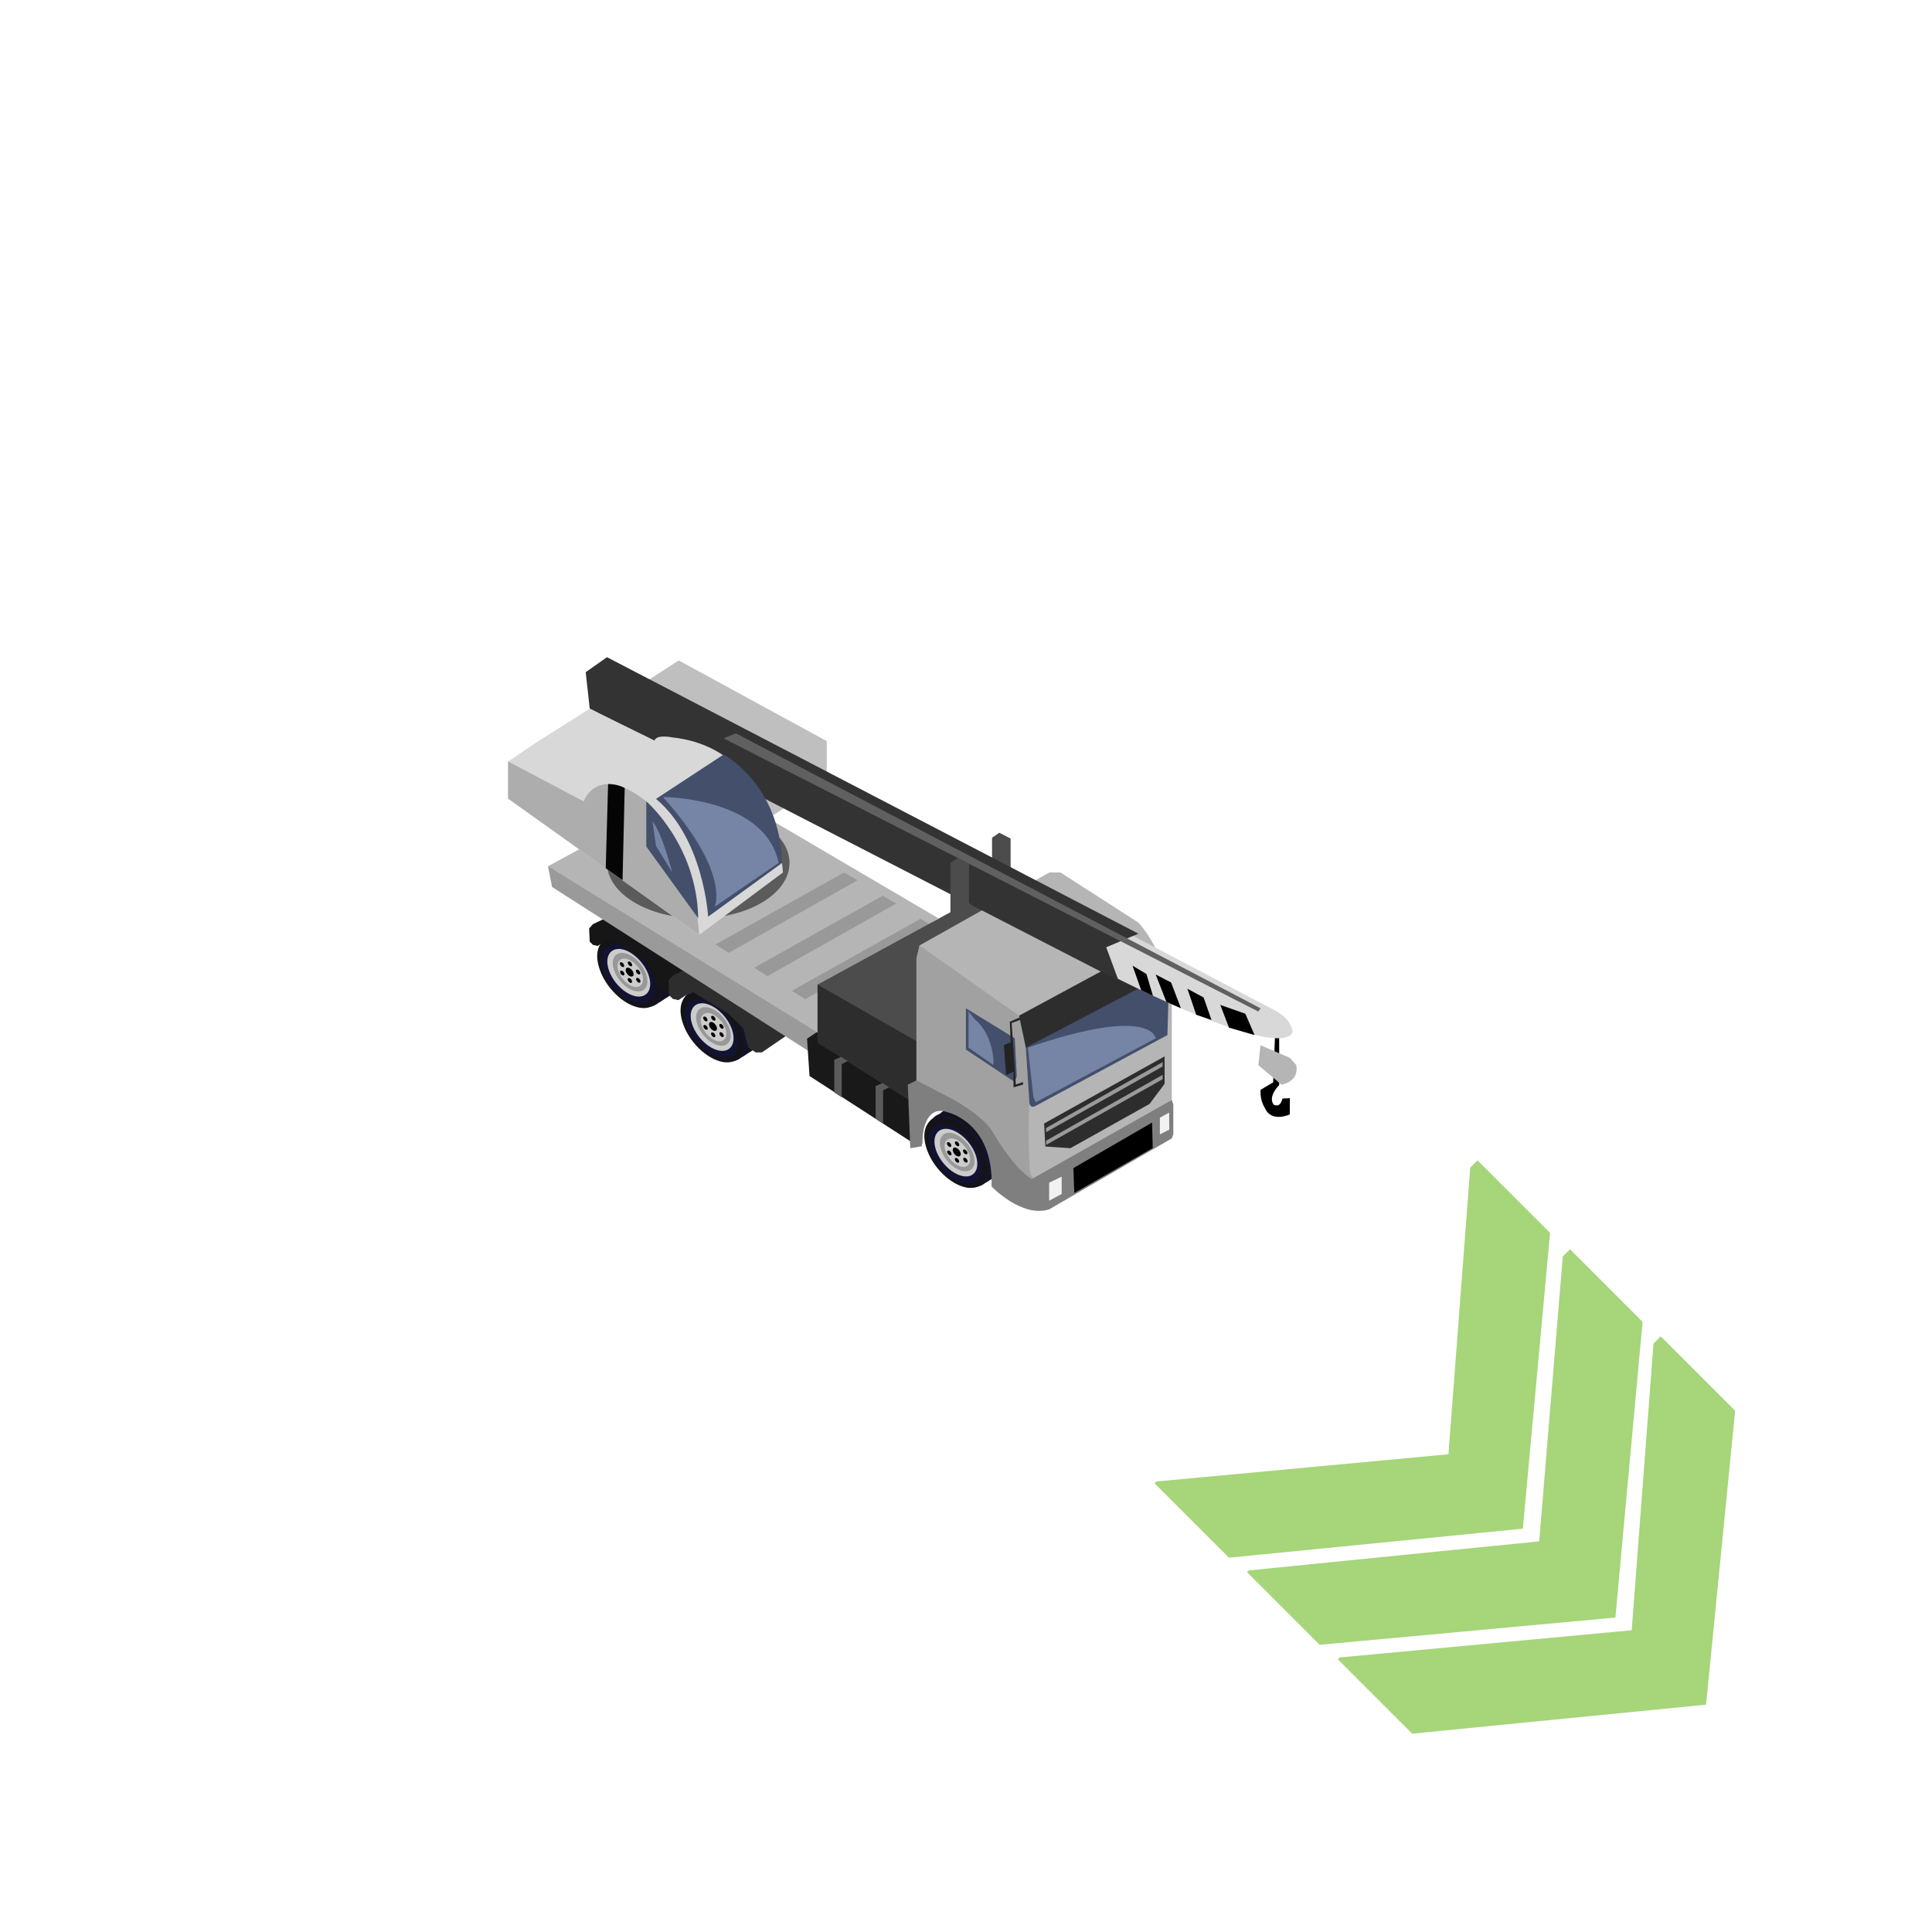 <?xml version="1.0" encoding="utf-8"?>
<!-- Generator: Adobe Illustrator 16.0.0, SVG Export Plug-In . SVG Version: 6.00 Build 0)  -->
<!DOCTYPE svg PUBLIC "-//W3C//DTD SVG 1.1//EN" "http://www.w3.org/Graphics/SVG/1.1/DTD/svg11.dtd">
<svg version="1.1" id="Layer_1" xmlns="http://www.w3.org/2000/svg" xmlns:xlink="http://www.w3.org/1999/xlink" x="0px" y="0px"
	 width="200px" height="200px" viewBox="0 0 200 200" enable-background="new 0 0 200 200" xml:space="preserve">
<path fill="#EAEAEA" stroke="#010101" stroke-miterlimit="10" d="M52.599,118.072"/>
<g id="Direction">
	<g transform="rotate({{angle}} 50 50)">
		<polygon id="arrow" opacity="0.7" fill="#80C342" enable-background="new    " points="160.463,127.631 157.646,158.248 
			127.221,161.252 119.52,153.552 119.707,153.363 149.943,150.547 152.199,120.872 152.951,120.12 		">
		
			<animate  fill="remove" accumulate="none" additive="replace" begin="0s;anim_arrow3.end" values="0.5; 0" restart="always" calcMode="linear" dur="0.5s" attributeName="opacity" id="anim_arrow1">
			</animate>
		</polygon>
		<polygon id="arrow2" opacity="0.7" fill="#80C342" enable-background="new    " points="170.041,136.836 167.225,167.448 
			136.611,170.268 129.1,162.755 129.287,162.566 159.336,159.561 161.779,130.074 162.529,129.324 		">
		
			<animate  fill="remove" accumulate="none" additive="replace" begin="anim_arrow1.end" values="0.5; 0" restart="always" calcMode="linear" dur="0.5s" attributeName="opacity" id="anim_arrow2">
			</animate>
		</polygon>
		<polygon id="arrow3" opacity="0.7" fill="#80C342" enable-background="new    " points="179.621,146.038 176.613,176.465 
			146.189,179.469 138.49,171.768 138.678,171.58 168.914,168.764 171.168,139.09 171.921,138.338 		">
		
			<animate  fill="remove" accumulate="none" additive="replace" begin="anim_arrow2.end" values="0.5; 0" restart="always" calcMode="linear" dur="0.5s" attributeName="opacity" id="anim_arrow3">
			</animate>
		</polygon>
	</g>
</g>
<g id="Tire_1_">
	<path fill="#141318" d="M74.767,101.24c1.787,0.309,3.742,2.203,4.386,4.225c0.642,2.018-0.279,3.41-2.046,3.09
		c-1.788-0.31-3.742-2.209-4.385-4.225C72.079,102.329,72.985,100.936,74.767,101.24z"/>
	<path fill="#121332" d="M74.415,101.531c1.756,0.308,3.693,2.189,4.324,4.197c0.629,2.019-0.275,3.401-2.034,3.09
		c-1.752-0.313-3.694-2.193-4.321-4.2C71.752,102.602,72.661,101.221,74.415,101.531z"/>
	<path fill="#141318" d="M73.886,101.786c1.783,0.31,3.738,2.208,4.385,4.224c0.638,2.02-0.282,3.408-2.051,3.088
		c-1.779-0.307-3.738-2.203-4.384-4.222C71.197,102.869,72.106,101.479,73.886,101.786z"/>
	<path fill="#121332" d="M73.538,102.074c1.754,0.308,3.693,2.188,4.322,4.193c0.629,2.025-0.273,3.399-2.033,3.09
		c-1.753-0.306-3.691-2.189-4.32-4.193C70.873,103.154,71.779,101.766,73.538,102.074z"/>
	<path fill="#141318" d="M73.138,102.266c1.783,0.307,3.744,2.203,4.383,4.225c0.646,2.016-0.279,3.404-2.045,3.086
		c-1.785-0.309-3.742-2.204-4.385-4.221C70.446,103.338,71.354,101.961,73.138,102.266z"/>
	<path fill="#121332" d="M72.784,102.555c1.754,0.312,3.697,2.189,4.324,4.196c0.63,2.019-0.271,3.399-2.029,3.09
		c-1.756-0.312-3.699-2.192-4.326-4.2C70.122,103.637,71.03,102.245,72.784,102.555z"/>
	<path fill="#141318" d="M72.624,102.73c1.702,0.301,3.573,2.148,4.182,4.146c0.609,1.996-0.279,3.354-1.975,3.063
		c-1.702-0.299-3.577-2.15-4.186-4.146C70.03,103.803,70.913,102.434,72.624,102.73z"/>
	<path fill="#121332" d="M72.733,103.412c1.437,0.242,3.007,1.8,3.523,3.492c0.519,1.67-0.231,2.844-1.664,2.58
		c-1.438-0.244-3.012-1.81-3.524-3.492C70.556,104.32,71.306,103.17,72.733,103.412z"/>
	<path fill="#CDCCCC" d="M72.974,103.881c1.151,0.209,2.42,1.454,2.834,2.805c0.41,1.353-0.184,2.279-1.35,2.072
		c-1.148-0.207-2.416-1.455-2.832-2.802C71.218,104.618,71.821,103.691,72.974,103.881z"/>
	<path fill="#989898" d="M73.257,104.283c0.932,0.168,1.951,1.181,2.287,2.273c0.333,1.098-0.16,1.838-1.092,1.674
		c-0.932-0.162-1.955-1.176-2.289-2.271C71.836,104.876,72.323,104.123,73.257,104.283z"/>
	<path fill="#CDCCCC" d="M73.427,104.873c0.688,0.12,1.438,0.863,1.688,1.668c0.245,0.807-0.12,1.354-0.796,1.242
		c-0.688-0.123-1.442-0.864-1.688-1.668C72.374,105.316,72.729,104.762,73.427,104.873z"/>
	<g id="Tire_Hole_1_">
		<path fill="#010101" d="M73.673,105.797c0.215,0.042,0.441,0.27,0.523,0.528c0.078,0.252-0.033,0.42-0.254,0.387
			c-0.221-0.045-0.444-0.267-0.525-0.524C73.354,105.93,73.458,105.758,73.673,105.797z"/>
		<path fill="#010101" d="M73.767,105.154c0.121,0.021,0.24,0.144,0.291,0.289c0.037,0.138-0.018,0.233-0.141,0.213
			c-0.119-0.023-0.238-0.146-0.29-0.288C73.587,105.23,73.644,105.137,73.767,105.154z"/>
		<path fill="#010101" d="M72.942,105.23c0.117,0.02,0.238,0.143,0.289,0.287c0.037,0.142-0.02,0.237-0.135,0.217
			c-0.121-0.024-0.244-0.147-0.291-0.289C72.767,105.309,72.825,105.212,72.942,105.23z"/>
		<path fill="#010101" d="M72.968,106.104c0.115,0.02,0.238,0.143,0.289,0.285c0.037,0.144-0.023,0.233-0.14,0.213
			c-0.12-0.019-0.239-0.145-0.29-0.285C72.784,106.176,72.847,106.085,72.968,106.104z"/>
		<path fill="#010101" d="M73.757,106.871c0.117,0.021,0.24,0.145,0.289,0.288c0.035,0.138-0.019,0.231-0.139,0.213
			c-0.123-0.021-0.24-0.147-0.289-0.288C73.581,106.949,73.64,106.854,73.757,106.871z"/>
		<path fill="#010101" d="M74.624,106.852c0.121,0.024,0.24,0.147,0.29,0.289c0.042,0.142-0.019,0.233-0.138,0.213
			c-0.117-0.021-0.238-0.144-0.29-0.287C74.449,106.928,74.509,106.835,74.624,106.852z"/>
		<path fill="#010101" d="M74.61,105.995c0.119,0.021,0.238,0.144,0.29,0.288c0.034,0.141-0.021,0.236-0.14,0.213
			c-0.119-0.021-0.24-0.146-0.289-0.288C74.433,106.07,74.486,105.977,74.61,105.995z"/>
	</g>
</g>
<g id="Tire_2_">
	<path fill="#141318" d="M66.14,95.619c1.787,0.31,3.742,2.207,4.386,4.224c0.641,2.017-0.279,3.408-2.048,3.087
		c-1.782-0.307-3.741-2.205-4.383-4.222C63.452,96.705,64.356,95.313,66.14,95.619z"/>
	<path fill="#121332" d="M65.787,95.909c1.757,0.31,3.696,2.19,4.324,4.198c0.63,2.019-0.272,3.4-2.032,3.086
		c-1.754-0.309-3.693-2.189-4.322-4.197C63.122,96.979,64.034,95.598,65.787,95.909z"/>
	<path fill="#141318" d="M65.259,96.164c1.781,0.309,3.739,2.205,4.385,4.222c0.64,2.021-0.282,3.41-2.049,3.089
		c-1.781-0.305-3.74-2.205-4.385-4.222C62.571,97.246,63.478,95.854,65.259,96.164z"/>
	<path fill="#121332" d="M64.913,96.452c1.753,0.311,3.691,2.192,4.32,4.196c0.631,2.021-0.271,3.396-2.031,3.091
		c-1.756-0.31-3.693-2.196-4.324-4.198C62.245,97.53,63.153,96.142,64.913,96.452z"/>
	<path fill="#141318" d="M64.513,96.644c1.781,0.308,3.74,2.204,4.383,4.222c0.641,2.017-0.278,3.409-2.049,3.087
		c-1.787-0.311-3.742-2.203-4.383-4.22C61.815,97.713,62.728,96.337,64.513,96.644z"/>
	<path fill="#121332" d="M64.157,96.931c1.753,0.312,3.697,2.194,4.326,4.198c0.627,2.02-0.272,3.4-2.032,3.09
		c-1.757-0.311-3.698-2.195-4.324-4.2C61.494,98.013,62.403,96.623,64.157,96.931z"/>
	<path fill="#141318" d="M63.993,97.109c1.703,0.297,3.577,2.147,4.184,4.146c0.609,1.996-0.277,3.353-1.975,3.06
		c-1.703-0.297-3.577-2.146-4.184-4.146C61.399,98.177,62.288,96.81,63.993,97.109z"/>
	<path fill="#121332" d="M64.106,97.786c1.438,0.247,3.009,1.809,3.525,3.497c0.516,1.671-0.229,2.841-1.666,2.583
		c-1.438-0.249-3.011-1.815-3.523-3.497C61.929,98.696,62.675,97.546,64.106,97.786z"/>
	<path fill="#CDCCCC" d="M64.347,98.259c1.148,0.208,2.416,1.451,2.832,2.802c0.408,1.353-0.186,2.283-1.352,2.076
		c-1.146-0.211-2.413-1.455-2.828-2.805C62.586,98.996,63.193,98.068,64.347,98.259z"/>
	<path fill="#989898" d="M64.629,98.662c0.933,0.163,1.952,1.176,2.288,2.271c0.334,1.096-0.156,1.84-1.093,1.674
		c-0.931-0.164-1.954-1.176-2.287-2.272C63.21,99.253,63.696,98.5,64.629,98.662z"/>
	<path fill="#CDCCCC" d="M64.798,99.253c0.691,0.121,1.44,0.861,1.688,1.665c0.245,0.809-0.116,1.352-0.796,1.243
		c-0.687-0.126-1.442-0.866-1.684-1.668C63.747,99.693,64.104,99.137,64.798,99.253z"/>
	<g id="Tire_Hole_2_">
		<path fill="#010101" d="M65.044,100.174c0.215,0.043,0.444,0.269,0.525,0.526c0.076,0.254-0.037,0.42-0.258,0.389
			c-0.215-0.043-0.443-0.266-0.521-0.524C64.724,100.307,64.827,100.134,65.044,100.174z"/>
		<path fill="#010101" d="M65.14,99.531c0.119,0.021,0.238,0.144,0.289,0.289c0.035,0.139-0.016,0.232-0.139,0.211
			c-0.119-0.021-0.24-0.144-0.289-0.286C64.959,99.605,65.013,99.515,65.14,99.531z"/>
		<path fill="#010101" d="M64.313,99.606c0.121,0.022,0.24,0.145,0.291,0.289c0.039,0.142-0.016,0.233-0.135,0.211
			c-0.121-0.019-0.244-0.141-0.291-0.284C64.142,99.685,64.198,99.586,64.313,99.606z"/>
		<path fill="#010101" d="M64.339,100.48c0.121,0.02,0.239,0.144,0.29,0.286c0.038,0.145-0.022,0.235-0.138,0.213
			c-0.12-0.019-0.24-0.143-0.289-0.285C64.157,100.553,64.22,100.459,64.339,100.48z"/>
		<path fill="#010101" d="M65.13,101.248c0.115,0.021,0.238,0.145,0.289,0.286c0.035,0.142-0.021,0.237-0.139,0.216
			c-0.119-0.02-0.238-0.146-0.289-0.287C64.95,101.327,65.013,101.23,65.13,101.248z"/>
		<path fill="#010101" d="M66.001,101.227c0.122,0.021,0.242,0.144,0.29,0.287c0.039,0.144-0.021,0.236-0.138,0.215
			c-0.121-0.02-0.243-0.143-0.29-0.287C65.821,101.307,65.878,101.212,66.001,101.227z"/>
		<path fill="#010101" d="M65.981,100.372c0.121,0.02,0.24,0.142,0.291,0.288c0.039,0.139-0.02,0.234-0.139,0.211
			c-0.119-0.018-0.24-0.145-0.289-0.285C65.806,100.447,65.858,100.352,65.981,100.372z"/>
	</g>
</g>
<g id="Tire">
	<path fill="#141318" d="M100.005,114.242c1.783,0.309,3.741,2.199,4.383,4.221c0.643,2.02-0.277,3.41-2.045,3.09
		c-1.785-0.31-3.744-2.205-4.386-4.225C97.315,115.328,98.221,113.934,100.005,114.242z"/>
	<path fill="#121332" d="M99.653,114.529c1.757,0.308,3.694,2.189,4.325,4.197c0.629,2.019-0.275,3.402-2.034,3.09
		c-1.756-0.313-3.695-2.189-4.325-4.199C96.985,115.602,97.899,114.221,99.653,114.529z"/>
	<path fill="#141318" d="M99.121,114.781c1.783,0.31,3.741,2.209,4.383,4.225c0.643,2.021-0.275,3.41-2.046,3.09
		c-1.783-0.307-3.743-2.201-4.385-4.219C96.432,115.867,97.343,114.477,99.121,114.781z"/>
	<path fill="#121332" d="M98.776,115.072c1.756,0.312,3.696,2.189,4.325,4.193c0.629,2.025-0.276,3.402-2.033,3.094
		c-1.757-0.309-3.696-2.193-4.325-4.197C96.109,116.152,97.014,114.764,98.776,115.072z"/>
	<path fill="#141318" d="M98.375,115.264c1.78,0.311,3.742,2.203,4.383,4.225c0.643,2.016-0.277,3.404-2.047,3.087
		c-1.783-0.31-3.742-2.205-4.384-4.222C95.681,116.336,96.591,114.959,98.375,115.264z"/>
	<path fill="#121332" d="M98.022,115.553c1.755,0.313,3.697,2.189,4.328,4.197c0.625,2.018-0.277,3.398-2.038,3.09
		c-1.755-0.313-3.693-2.189-4.323-4.199C95.355,116.636,96.267,115.244,98.022,115.553z"/>
	<path fill="#141318" d="M97.863,115.729c1.698,0.301,3.57,2.152,4.179,4.146c0.604,1.996-0.282,3.354-1.977,3.063
		c-1.7-0.299-3.574-2.15-4.182-4.145C95.264,116.801,96.148,115.434,97.863,115.729z"/>
	<path fill="#121332" d="M97.968,116.41c1.436,0.242,3.01,1.803,3.523,3.492c0.519,1.674-0.229,2.844-1.663,2.582
		c-1.436-0.245-3.01-1.811-3.523-3.494C95.792,117.316,96.538,116.168,97.968,116.41z"/>
	<path fill="#CDCCCC" d="M98.208,116.879c1.152,0.209,2.416,1.455,2.833,2.805c0.411,1.353-0.186,2.279-1.349,2.072
		c-1.15-0.207-2.416-1.455-2.831-2.801C96.453,117.619,97.059,116.689,98.208,116.879z"/>
	<path fill="#989898" d="M98.488,117.282c0.933,0.168,1.954,1.18,2.289,2.272c0.336,1.1-0.156,1.836-1.09,1.676
		c-0.931-0.164-1.957-1.178-2.289-2.273C97.073,117.877,97.558,117.119,98.488,117.282z"/>
	<path fill="#CDCCCC" d="M98.663,117.871c0.683,0.123,1.436,0.863,1.683,1.672c0.25,0.803-0.113,1.35-0.794,1.238
		c-0.683-0.123-1.437-0.863-1.683-1.668C97.611,118.314,97.965,117.76,98.663,117.871z"/>
	<g id="Tire_Hole">
		<path fill="#010101" d="M98.907,118.795c0.215,0.045,0.443,0.27,0.526,0.528c0.075,0.252-0.038,0.42-0.257,0.388
			c-0.216-0.043-0.444-0.268-0.524-0.525C98.589,118.928,98.694,118.756,98.907,118.795z"/>
		<path fill="#010101" d="M99.001,118.152c0.121,0.021,0.241,0.144,0.291,0.289c0.038,0.141-0.015,0.233-0.138,0.213
			c-0.119-0.023-0.24-0.146-0.29-0.287C98.823,118.229,98.879,118.135,99.001,118.152z"/>
		<path fill="#010101" d="M98.177,118.229c0.118,0.021,0.24,0.144,0.29,0.287c0.039,0.145-0.018,0.237-0.137,0.217
			c-0.118-0.023-0.239-0.146-0.29-0.289C98.004,118.307,98.061,118.211,98.177,118.229z"/>
		<path fill="#010101" d="M98.201,119.102c0.121,0.021,0.241,0.144,0.291,0.285c0.038,0.143-0.018,0.235-0.138,0.213
			c-0.119-0.018-0.24-0.145-0.29-0.285C98.022,119.174,98.083,119.084,98.201,119.102z"/>
		<path fill="#010101" d="M98.991,119.869c0.119,0.021,0.24,0.145,0.289,0.288c0.04,0.138-0.015,0.233-0.135,0.213
			c-0.12-0.021-0.24-0.147-0.292-0.288C98.816,119.947,98.874,119.852,98.991,119.869z"/>
		<path fill="#010101" d="M99.864,119.848c0.12,0.024,0.24,0.147,0.29,0.288c0.04,0.144-0.018,0.237-0.138,0.216
			c-0.119-0.02-0.241-0.143-0.291-0.287C99.687,119.926,99.742,119.834,99.864,119.848z"/>
		<path fill="#010101" d="M99.842,118.992c0.12,0.021,0.241,0.143,0.292,0.289c0.04,0.141-0.017,0.236-0.137,0.215
			c-0.12-0.023-0.241-0.145-0.292-0.289C99.669,119.068,99.723,118.977,99.842,118.992z"/>
	</g>
</g>
<polygon fill="#161616" points="62.995,94.902 61.38,95.667 60.987,96.117 61.048,97.473 61.38,97.813 61.878,97.925 62.552,97.473 
	63.239,97.218 66.454,99.217 67.724,100.5 68.183,102.266 68.853,102.704 69.406,102.704 71.896,100.977 "/>
<polygon fill="#2D2D2D" points="71.513,100.111 69.655,100.975 69.208,101.486 69.271,103.021 69.655,103.406 70.231,103.532 
	70.999,103.021 71.79,102.734 75.481,104.996 76.938,106.445 77.464,108.445 78.231,108.943 78.87,108.943 81.728,106.988 "/>
<polygon fill="#9A9A9B" points="87.063,104.973 58.938,89.329 56.729,89.677 57.15,91.822 85.462,109.934 "/>
<polygon fill="#191919" points="96.807,111.566 87.338,104.996 83.544,107.521 83.8,111.389 95.079,118.686 "/>
<polygon fill="#B5B5B5" points="85.587,102.35 85.587,107.48 56.729,89.677 72.95,80.846 97.143,95.061 "/>
<polygon fill="#999999" points="83.354,103.436 81.972,102.568 95.279,95.116 96.68,95.921 "/>
<polygon fill="#999999" points="79.452,101.047 78.068,100.18 91.378,92.729 92.779,93.532 "/>
<polygon fill="#999999" points="75.446,98.636 74.062,97.77 87.372,90.319 88.773,91.124 "/>
<polyline fill="#4C4C4C" points="102.139,94.669 95.767,114.893 84.634,107.918 84.634,101.928 98.71,94.254 99.96,93.422 
	102.139,94.254 "/>
<polygon fill="#2D2D2D" points="84.634,107.918 94.515,114.109 96.522,114.218 99.017,110.152 84.634,101.928 "/>
<path fill="#B5B5B5" d="M121.305,103.961v13.105l-10.176,6.336c-3.264,1.857-4.767,1.219-4.767,1.219l-3.662-2.305
	c0.399-5.058-3.476-7.17-3.476-7.17c-4.032-2.75-3.711,3.266-3.711,3.266l-0.642-0.637V99.212l0.321-1.344l13.438-7.549h1.152
	l8.063,5.184C120.918,98.96,121.303,103.958,121.305,103.961z"/>
<path opacity="0.7" fill="#999999" enable-background="new    " d="M106.362,124.63l-3.662-2.305
	c0.416-4.991-3.475-7.169-3.475-7.169c-4.05-2.788-3.714,3.264-3.714,3.264l-0.639-0.641V99.222l0.318-1.344l10.305,7.269
	l0.64,2.336l0.416,6.567c-0.191,3.757,0.08,7.409,0.08,7.409l1.088,1.866l0.887-0.894l2.201-0.942v2.091
	C107.618,125.17,106.359,124.621,106.362,124.63z"/>
<path d="M132.008,106.719v-0.006h0.412v5.616c0,0-1.199,1.151-0.576,2.019c0,0,0.674,0.435,0.912-0.621l0.768-0.047v1.68
	c0,0-1.92,0.91-2.592-0.674c0,0-0.528-0.767-0.432-1.871l1.296-0.769L132.008,106.719L132.008,106.719z"/>
<polygon fill="#4C4C4C" points="103.337,92.449 102.698,92.059 102.698,86.719 103.447,86.206 104.618,86.805 104.618,91.645 "/>
<path fill="#7F7F7F" d="M121.299,113.873l0.16,0.447v3.109l-0.16,0.42l-12.693,7.344c-2.838,0.898-5.959-2.366-5.959-2.366
	c0.226-6.558-4.448-7.652-4.448-7.652c-2.88-1.128-2.763,3.482-2.763,3.482l-1.203,0.207l-0.258-6.575l0.897-0.447l2.559,1.326
	c4.287,2.111,5.267,3.906,5.267,3.906c2.512,4.285,4.132,4.971,4.132,4.971L121.299,113.873z"/>
<path fill="#434F6B" d="M107.088,114.543c-0.564,0.157-0.535-0.502-0.535-0.502l-0.422-6.564l1.413,0.041
	c1.979-1.736,12.785-7.879,12.785-7.879l0.614,4.16l-0.092,3.353L107.088,114.543z"/>
<polygon fill="#2D2D2D" points="115.989,99.47 105.493,105.141 106.193,108.445 117.814,102.35 "/>
<path fill="#D8D8D8" d="M115.285,101.102L61.048,72.974V69.71l2.018-1.344l69.021,36.288c1.729,0.96,1.729,2.207,1.729,2.207
	C132.245,109.838,115.285,101.102,115.285,101.102z"/>
<path fill="#B5B5B5" d="M132.661,112.285l-2.399-2.016l0.227-2.063l3.037,1.296l0.673,0.768
	C134.483,112.046,132.661,112.285,132.661,112.285z"/>
<polygon points="127.223,106.382 126.326,104.029 128.915,104.941 129.875,107.15 "/>
<polygon points="123.833,105.044 122.918,102.35 124.598,103.262 125.414,105.59 "/>
<polygon points="118.137,102.504 117.238,99.968 118.678,100.83 119.35,103.086 "/>
<polygon fill="#BFBFBF" points="58.552,75.92 70.263,68.367 85.587,76.719 85.587,80.846 76.556,86.605 "/>
<polygon points="120.74,103.709 119.637,100.879 121.236,101.711 122.248,104.378 "/>
<polygon fill="#333333" points="114.516,98.061 117.846,96.652 62.835,68.031 60.632,69.582 61.048,73.358 115.797,101.525 "/>
<polygon fill="#606060" points="130.26,104.717 74.905,76.43 76.183,75.92 130.49,104.378 "/>
<ellipse fill="#5B5B5B" cx="72.283" cy="89.327" rx="9.448" ry="5.732"/>
<path fill="#D8D8D8" d="M72.377,96.786L52.603,82.674v-3.84l2.977-2.017l5.471-3.456l6.709,3.299
	c0.191-0.673,1.834-0.324,1.834-0.324c10.82,1.152,11.457,13.983,11.457,13.983L72.377,96.786z"/>
<polygon fill="#2D2D2D" points="120.559,112.195 118.998,114.281 110.807,118.861 108.215,118.686 108.087,116.303 120.559,109.357 
	"/>
<path d="M111.211,123.499l-0.094-2.577l8.148-4.715l0.063,2.639L111.211,123.499z"/>
<path fill="#ADADAD" d="M72.38,96.782c-0.674-9.552-5.474-13.823-5.474-13.823c-5.103-4.021-6.479,0-6.479,0l-7.828-4.129v3.84
	L72.38,96.782z"/>
<polygon fill="#434F6B" points="99.991,104.378 99.991,108.652 105.047,112.014 105.256,111.389 105.047,107.48 "/>
<path fill="#434F6B" d="M67.911,82.703c4.945,4.129,5.395,12.192,5.395,12.192l7.664-5.571c-0.256-8.188-6.064-11.216-6.064-11.216
	L67.911,82.703z"/>
<path fill="#434F6B" d="M66.904,87.631l5.376,7.429c-0.145-7.633-5.376-12.102-5.376-12.102V87.631z"/>
<polygon fill="#F2F2F2" points="108.607,122.432 108.607,124.301 109.904,123.598 109.904,121.805 "/>
<polygon fill="#F2F2F2" points="121.044,116.934 120.071,117.432 120.071,115.703 121.031,115.175 "/>
<path fill="#050505" d="M62.949,81.17l-0.243,8.708l1.74,1.243l0.223-9.552C63.769,81.108,62.952,81.173,62.949,81.17z"/>
<polygon fill="#232323" points="105.559,105.326 104.533,105.773 104.631,107.885 103.926,108.193 104.148,111.293 104.917,110.957 
	104.917,112.559 105.91,112.271 105.91,112.014 105.158,112.271 104.725,105.902 105.588,105.581 "/>
<polygon fill="#9A9A9B" points="120.354,110.402 108.293,117.203 108.293,116.768 120.354,109.951 "/>
<polygon fill="#9A9A9B" points="120.354,111.719 108.293,118.52 108.293,118.084 120.354,111.27 "/>
<polygon fill="#4C4C4C" points="99.028,95.061 98.389,94.669 98.389,89.329 99.143,88.816 100.309,89.414 100.309,94.254 "/>
<path fill="#7685A5" d="M119.639,107.486l-12.418,6.623l-0.238-0.531l-0.575-5.133C119.27,104.033,119.637,107.48,119.639,107.486z"
	/>
<path fill="#7685A5" d="M100.263,104.721v3.729l2.575,1.8v-0.602c-0.256-2.879-1.855-4.059-1.855-4.059L100.263,104.721z"/>
<path fill="#7685A5" d="M73.978,93.868l6.625-4.542c-1.316-6.363-10.616-6.787-11.838-6.816c-0.088-0.001-0.133-0.001-0.133-0.001
	C75.673,90.381,73.976,93.869,73.978,93.868z"/>
<path fill="#7685A5" d="M69.593,90.322l-1.681-2.752l-0.366-2.528C68.507,86.102,69.593,90.319,69.593,90.322z"/>
<polygon fill="#5B5B5B" points="91.344,112.123 90.648,112.43 90.648,115.82 91.416,116.314 91.416,112.877 92.043,112.559 "/>
<polygon fill="#5B5B5B" points="87.063,109.402 86.367,109.709 86.367,113.1 87.135,113.598 87.135,110.158 87.759,109.838 "/>
</svg>
